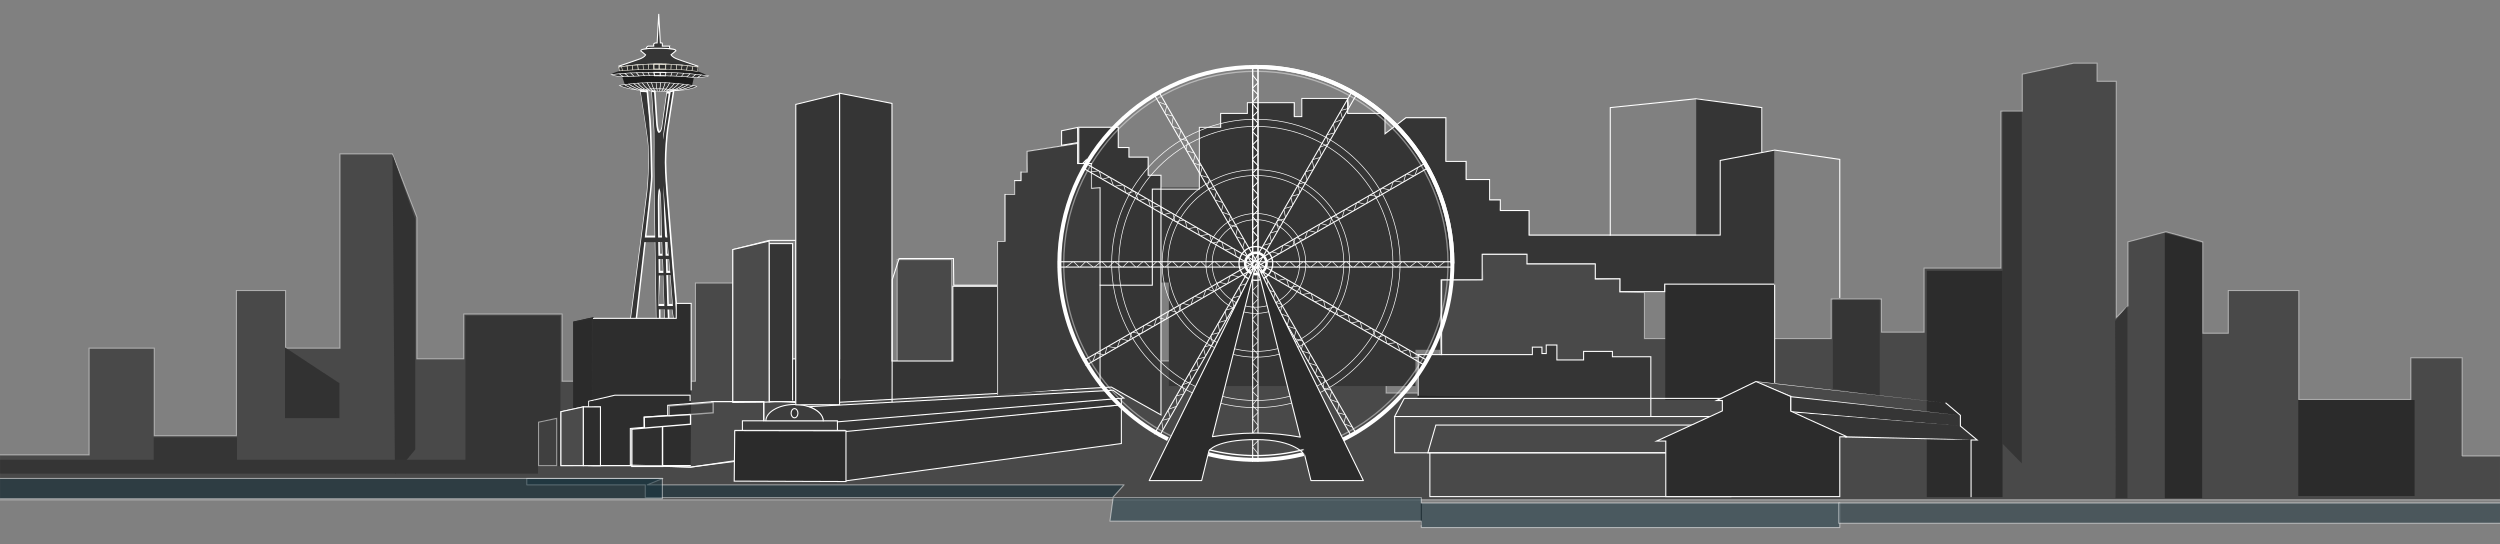<svg width="2342" height="510" viewBox="0 0 2342 510" fill="none" xmlns="http://www.w3.org/2000/svg"><rect x="0" y="0" width="2342" height="510" fill="#808080" stroke="none"/><g clip-path="url(#a)"><mask id="c" maskUnits="userSpaceOnUse" x="0" y="0" width="2342" height="511"><path d="M2342 .1H0v510h2342V.1z" fill="url(#b)"/></mask><g mask="url(#c)"><path d="M1328 372.7v-40h107v-7h9v6h4v-8.1l10 .5v13.6h25v-8h27v5h36v38h-218z" fill="#353535"/><path opacity=".5" d="M2306.5 427.2v-92h-48v39h-105v-102h-66v40h-24v-85.6l-34.4-9.5-35.6 9.5v60l-11 10.9V76.2h-18v-17h-22l-48 10.3v34.7h-20v147h-72v60h-40v-31h-47v37h-175v-43.1l-23-.5.5-12.5-23.5.5v-14.4h-64v-9h-42l.5 23.7-38.5.4-2 105.9h-50v-103h-107v73h-125v20.4l-175 11.3V243.2h-51v102h-142v-80h-47v92h-125v-63h-92v42h-44V203.5l-22.9-59.3h-49.1v182h-51v-54h-46v136h-77v-82h-61v100h-85v42h2345v-41h-37z" fill="#121212" stroke="#F6F6F6" stroke-miterlimit="10"/><path d="M2028 218.1v248.6h35V227.6l-35-9.5z" fill="#2B2B2B"/><path d="M1894 104.7v329.4l-18-18.4v-311h18zM525 295.7h-89v141h89v-141z" fill="#353535"/><path d="M1560 266.1v108.6h50l33.5-17.1 19.5 2-1-92.6-102-.9z" fill="#2C2C2C"/><path d="M796 447.1v-40l249-25.2v30.2l-249 35z" fill="#353535"/><path d="M1876 253.7h-71v212h71v-212z" fill="#2C2C2C"/><path d="M1761 371.3l-44-7.1v-83.5h44v90.6zM1981.7 466.7c.8-1-.3-165.9-.3-165.9l11.6-14.2v180.1h-11.3z" fill="#353535"/><path d="M2262 374.7h-109v90h109v-90z" fill="#2B2B2B"/><path d="M222 409.7h-78v27h78v-27z" fill="#353535"/><path d="M367.7 145l2.3 299.1 19-23V205.3L367.7 145zM318 391.7h-51v-66.2l51 33.5v32.7z" fill="#323232"/><path d="M1095 327.1v-62.4h-15l.5-89h42.5v-57h20v-13h25v-10h44v13h7v-17h43v14h36v19.1l19.1-14.1h37.4l-.5 40h19v17h23v20h9.5l-.5 9h27v41h-43v24h-40v66h-23v34h-231v-34.6z" fill="#353535"/><path d="M720.5 324.7v-96.5h22v147-39h44l-.2-248.9 49.3 9.6v241.3h57v-70h131v-91h-6v-27.5l-7 7.2v-37.7h37v19h10v9h18v17h12v224.5l-46.5-26.1-282.7 15.8s-24.7-3.2-37.7-1.8l-.2-51.9z" fill="#353535" stroke="#fff" stroke-miterlimit="10"/><path d="M1430 220.7h181v-70.6l51-9.8v126.4h-103v7h-41v-13h-24v-14h-64v-26z" fill="#353535"/><path d="M1589 92.1v132.6h73v-83.6l-11 1.4v-41.4l-62-9z" fill="#353535"/><path d="M627 43.2h-6.5v-1.8c0-.9-.4-1.2-.4-1.2h-1.5L617.1 13l-1.5 27.2h-1.5s-1.7.3-1.7 1.2v1.8h-5.3s-1.7.9-1.7 2.1v1.9s11-.6 22 0v-1.9c0-1.2-.4-2.1-.4-2.1z" fill="#353535" stroke="#fff" stroke-miterlimit="10"/><path d="M618.5 59.7c20.1 0 35.5 2.9 35.5 2.9s-16.8-5.5-20.3-7c-4.6-1.9-5.6-4.3-5.6-4.3l4.6-3.9c-.9-1.7-15.1-1.7-15.1-1.7h-1.5s-14.2 0-15.1 1.7l4.6 3.8s-.8 2.4-5.6 4.3c-3.6 1.4-20.3 7-20.3 7s15.3-2.8 35.3-2.8h3.5z" fill="#F4F0E2"/><path d="M653.9 62.8c-.2 0-15.6-3.1-35.4-3.1H615c-19.8 0-35.2 3.1-35.4 3.1l-.2-.8c.2-.1 16.8-5.5 20.3-6.9 3.6-1.4 4.8-3 5.2-3.7l-4.6-3.8.2-.2c.8-1.6 8.7-1.7 15.2-1.7h2c6.5 0 14.4.2 15.2 1.7l.2.3-4.6 3.7c.4.7 1.8 2.3 5.2 3.7 3.5 1.4 20.1 6.8 20.3 6.8l-.1.9z" fill="#353535"/><path d="M617.8 45.7c2 0 14 .2 14.8 1.7l-4.6 3.8s1 2.4 5.6 4.3c3.6 1.5 20.3 7 20.3 7s-15.3-2.8-35.4-2.8H615c-20.1 0-35.5 2.9-35.5 2.9s16.7-5.6 20.3-7c4.8-1.9 5.6-4.3 5.6-4.3l-4.6-3.9c.8-1.6 12.8-1.7 14.8-1.7h2.2zm0-1h-2c-14.5 0-15.4 1.7-15.7 2.3l-.4.8.6.5 3.9 3.2c-.5.7-1.8 2-4.7 3.1-3.5 1.4-20.1 6.9-20.3 7l.5 1.9c.2 0 15.5-2.8 35.3-2.8h3.5c19.7 0 35.1 2.8 35.3 2.8l.5-1.9c-.2-.1-16.8-5.5-20.3-7-2.7-1.1-4.1-2.4-4.7-3.2l3.9-3.2.6-.5-.4-.8c-.2-.5-1-2.2-15.6-2.2z" fill="#fff"/><path d="M572 69.7c11.8-1.4 25.7-2.2 40.7-2.2 19.1 0 36.7 1.3 50.2 3.5 0 0-2.9-1.5-4-2.1-1.1-.6-5.1-2-5.1-2l.7-4c-10.8-1.8-23.5-2.9-37-2.9-13.7 0-26.5 1.1-37.3 2.9l.6 3.5c-.1.1-5.7 1.5-8.8 3.3z" fill="#1F1F1F"/><path d="M648.3 80.326c-18.6-2-19.5-3.2-31.8-3.2-12.7-.1-13.3 1.1-31.2 2l-2.3-7c4.6-.3 18.9-1.3 33.5-1.1 13.3.1 26.8 1.1 33.5 1.6l-1.7 7.7z" fill="#1C1C1C"/><path d="M636.4 84.9c-5.6-.9-12.6-1.5-20.3-1.5-6 0-11.7.3-16.6.9" stroke="#313131" stroke-width=".5" stroke-miterlimit="10"/><path d="M597.4 60.9l.5 4.4c1.6-.1 3.2-.1 4.9-.2l-.3-4.5-5.1.3zM607.5 60.3l.2 4.6c1.6 0 3.2-.1 4.9-.1l-.1-4.6c-1.6.1-3.3.1-5 .1z" fill="#2C2C2C" stroke="#F4F0E2" stroke-width=".5" stroke-miterlimit="10"/><path d="M602.4 60.6l.3 4.5c1.6-.1 3.2-.1 4.9-.2l-.2-4.6c-1.6.1-3.3.2-5 .3zM587.3 61.9l.7 3.9c1.5-.1 3.1-.2 4.9-.3l-.6-4.2c-1.6.2-3.3.4-5 .6z" fill="#2C2C2C" stroke="#F4F0E2" stroke-width=".5" stroke-miterlimit="10"/><path d="M592.3 61.3l.6 4.2c1.5-.1 3.2-.2 4.9-.2l-.5-4.4c-1.6.1-3.3.3-5 .4zM579.7 62.9l.6 3.5s1-.1 2.8-.2l-.8-3.6c-.9.1-1.8.2-2.6.3zM582.3 62.5l.8 3.6c1.3-.1 2.9-.2 4.9-.4l-.7-3.9c-1.7.3-3.3.5-5 .7z" fill="#2C2C2C" stroke="#F4F0E2" stroke-width=".5" stroke-miterlimit="10"/><path d="M612.5 60.2l.1 4.6h4.9v-4.6h-5zM617.5 60.2v4.6h6.2l.1-4.5c-2 0-4.3-.1-6.3-.1z" fill="#2C2C2C" stroke="#F4F0E2" stroke-miterlimit="10"/><path d="M654 62.9s-1.8-.3-5.1-.7l-.7 4c1.7.2 3.5.4 5.1.7l.7-4zM638.9 61.1l-.5 4.2c1.6.1 3.3.2 4.9.4l.6-4.1c-1.5-.2-3.2-.3-5-.5z" fill="#2C2C2C" stroke="#F4F0E2" stroke-width=".5" stroke-miterlimit="10"/><path d="M643.9 61.6l-.6 4.1c1.6.1 3.3.3 4.9.5l.7-4c-1.4-.2-3.1-.4-5-.6zM633.8 60.8l-.3 4.3c1.6.1 3.3.2 4.9.3l.5-4.2c-1.6-.2-3.3-.3-5.1-.4zM623.8 60.3l-.1 4.5c1.6 0 3.3.1 4.9.1l.2-4.4c-1.6-.1-3.3-.1-5-.2z" fill="#2C2C2C" stroke="#F4F0E2" stroke-width=".5" stroke-miterlimit="10"/><path d="M628.8 60.5l-.2 4.4c1.6 0 3.3.1 4.9.2l.3-4.3c-1.6-.1-3.2-.2-5-.3z" fill="#2C2C2C" stroke="#F4F0E2" stroke-width=".5" stroke-miterlimit="10"/><path d="M612.5 83.3c-1-2-1.8-4.7-2.1-6-1.4 0-2.8.1-4.2.1.6 1.3 1.9 4 3.6 5.9.9.1 1.8 0 2.7 0z" fill="#353535" stroke="#fff" stroke-width=".5" stroke-miterlimit="10"/><path d="M606.9 83.5c.9-.1 1.9-.1 2.9-.1-1.6-1.9-3-4.6-3.6-5.9-1.6.1-3.1.1-4.6.2.5.8 2.6 3.8 5.3 5.8zM615.4 83.3c-.3-2-.6-4.7-.7-5.9h-4.3c.3 1.2 1.1 4 2.1 6 1-.1 1.9-.1 2.9-.1zM604.3 83.7c-3.3-1.9-5.9-4.7-6.9-5.8-1.3.1-2.7.2-3.9.3 1.4 1.3 4.6 3.9 8.5 5.7.8-.1 1.5-.1 2.3-.2z" fill="#353535" stroke="#fff" stroke-width=".5" stroke-miterlimit="10"/><path d="M602 83.9c-3.9-1.7-7.1-4.4-8.5-5.7-1.6.1-3.1.3-4.6.5 1.5 1 5.6 3.8 10.8 5.4.7 0 1.5-.1 2.3-.2zM604.3 83.7c.8-.1 1.7-.1 2.5-.2-2.7-2.1-4.8-5.1-5.3-5.9-1.4.1-2.8.2-4.1.3 1 1.1 3.7 3.9 6.9 5.8zM615.6 83.3h2.6c.3-2 .6-4.7.7-5.9h-4.3c.1 1.2.4 3.9.7 5.9h.3zM633.4 84.4c5.2-1.5 9.5-4 11.2-5l-4.2-.6c-1.3 1.1-4.8 3.7-9 5.3.7.1 1.4.2 2 .3z" fill="#353535" stroke="#fff" stroke-width=".5" stroke-miterlimit="10"/><path d="M628.9 83.9c.8.1 1.7.2 2.5.3 4.2-1.7 7.6-4.3 9-5.3-1.5-.2-3-.3-4.6-.5-1.3 1.2-3.8 3.8-6.9 5.5zM621.1 83.4c1-1.9 1.8-4.6 2.1-5.9-1.4-.1-2.8-.1-4.2-.1-.1 1.2-.4 3.9-.7 5.9.9 0 1.8 0 2.8.1zM635.2 84.7c7.5-1.5 13.6-4.1 14.4-4.5-1.6-.3-3.3-.6-5-.8-1.7 1-6 3.5-11.2 5l1.8.3zM580.2 80s3.9 2.7 16.8 4.3c-5.6-1.6-10.1-4-12-5-1.6.1-3.2.4-4.8.7z" fill="#353535" stroke="#fff" stroke-width=".5" stroke-miterlimit="10"/><path d="M598.6 84.3c.3 0 .7-.1 1-.1-5.1-1.7-9.3-4.4-10.8-5.4-1.3.1-2.5.3-3.8.5 1.8 1 6.3 3.5 12 5 1.3.2 2.7.3 4.2.4-.6-.2-1.1-.3-1.6-.5-.3 0-.7.1-1 .1zM623.8 83.5c1.6-1.9 2.9-4.4 3.6-5.8-1.4-.1-2.8-.1-4.2-.2-.4 1.3-1.2 4-2.1 5.9.9 0 1.8.1 2.7.1zM626.5 83.7c.8.1 1.6.1 2.4.2 3.1-1.7 5.6-4.2 6.8-5.6-1.3-.1-2.6-.2-4-.3-.7 1.1-2.7 3.8-5.2 5.7z" fill="#353535" stroke="#fff" stroke-width=".5" stroke-miterlimit="10"/><path d="M626.5 83.7c2.5-1.9 4.5-4.6 5.3-5.7-1.5-.1-2.9-.2-4.5-.3-.6 1.4-2 4-3.6 5.8 1 .1 1.9.1 2.8.2zM604.3 83.7c1 .6 2 1.1 3.1 1.4.8 0 1.6.1 2.4.1-1-.4-2-1-2.9-1.7-.9.1-1.7.1-2.6.2zM631.4 84.2c-1.1.4-2.3.8-3.6 1.1.9 0 1.8-.1 2.6-.1 1-.2 2-.4 2.9-.7-.5-.2-1.2-.3-1.9-.3z" fill="#353535" stroke="#fff" stroke-width=".5" stroke-miterlimit="10"/><path d="M628.9 83.9c-1.1.6-2.3 1.1-3.4 1.4.8 0 1.6 0 2.3-.1 1.2-.3 2.4-.6 3.6-1.1-.8 0-1.6-.1-2.5-.2z" fill="#353535" stroke="#fff" stroke-width=".5" stroke-miterlimit="10"/><path d="M626.5 83.7c-1 .7-2 1.3-3.1 1.7h2.1c1.2-.3 2.4-.8 3.4-1.4-.7-.2-1.5-.3-2.4-.3z" fill="#353535" stroke="#fff" stroke-width=".5" stroke-miterlimit="10"/><path d="M623.8 83.5c-.7.8-1.5 1.5-2.3 1.9h2c1.1-.3 2.1-.9 3.1-1.7-1-.1-1.9-.1-2.8-.2zM652.8 80.8c-1-.2-2.1-.4-3.2-.6-.9.4-6.9 3-14.4 4.5.2 0 .4.1.6.1 14.7-1.3 17-4 17-4z" fill="#353535" stroke="#fff" stroke-width=".5" stroke-miterlimit="10"/><path d="M633.9 84.9c.6 0 1.3-.1 1.9-.1-.2 0-.4-.1-.6-.1-.4.1-.9.1-1.3.2zM599.6 84.2c.5.2 1.1.3 1.6.5 1.1.1 2.3.2 3.5.3-.9-.3-1.9-.6-2.7-1-.8 0-1.6.1-2.4.2z" fill="#353535" stroke="#fff" stroke-width=".5" stroke-miterlimit="10"/><path d="M633.4 84.4c-.9.3-1.9.5-2.9.7 1.2-.1 2.3-.1 3.4-.2.4-.1.9-.2 1.3-.2l-1.8-.3zM623.8 83.5c-.9 0-1.8-.1-2.7-.1-.5.9-.9 1.6-1.5 2h1.9c.8-.4 1.6-1.1 2.3-1.9zM609.7 83.4c-1 0-1.9.1-2.9.1.9.7 1.9 1.3 2.9 1.7.7 0 1.4.1 2.2.1-.7-.4-1.5-1.1-2.2-1.9zM602 83.9c.9.4 1.8.8 2.7 1 .9.1 1.7.1 2.7.2-1.1-.3-2.1-.8-3.1-1.4-.8.1-1.5.1-2.3.2z" fill="#353535" stroke="#fff" stroke-width=".5" stroke-miterlimit="10"/><path d="M612.5 83.3c-.9 0-1.9 0-2.8.1.7.8 1.4 1.5 2.2 1.9h2c-.4-.4-.9-1.1-1.4-2zM621.1 83.4c-.9 0-1.9-.1-2.8-.1-.2.9-.3 1.7-.5 2.1h1.9c.4-.4.9-1.1 1.4-2z" fill="#353535" stroke="#fff" stroke-width=".5" stroke-miterlimit="10"/><path d="M612.5 83.3c.4.9.9 1.6 1.4 2h1.9c-.2-.4-.3-1.2-.5-2.1-.9.1-1.8.1-2.8.1zM615.6 83.3h-.2c.2.9.3 1.7.5 2.1h1.9c.2-.4.3-1.2.5-2.1h-2.7zM601.7 67.9l1.9 3.1c1.6 0 3.2-.1 4.9-.1l-1.2-3.1c-2 0-3.8 0-5.6.1z" fill="#353535" stroke="#fff" stroke-width=".5" stroke-miterlimit="10"/><path d="M607.2 67.8l1.2 3.1h4.8l-.6-3.1c-1.8-.1-3.7-.1-5.4 0zM596.2 68.1l2.5 3c1.6-.1 3.2-.1 4.9-.2l-1.9-3.1c-1.9.1-3.7.2-5.5.3zM580 69.2l3.9 2.7c1.3-.1 2.9-.2 4.9-.3l-3.5-2.9c-1.8.2-3.5.3-5.3.5z" fill="#353535" stroke="#fff" stroke-width=".5" stroke-miterlimit="10"/><path d="M572.4 69.9s6.4 2.2 10.3 2c.4 0 .8 0 1.2-.1l-3.9-2.7c-2.5.3-5.1.6-7.6.8zM590.7 68.4l3 3c1.5-.1 3.2-.1 4.9-.2l-2.5-3c-1.8 0-3.6.1-5.4.2z" fill="#353535" stroke="#fff" stroke-width=".5" stroke-miterlimit="10"/><path d="M618.5 67.8v3-3H612.6l.6 3.1h3.1c2.4 0 4.8.1 7.1.1l.6-3.1c-1.8-.1-3.5-.1-5.5-.1z" fill="#353535"/><path d="M618.5 67.8v3-3zm0 0H612.6l.6 3.1h3.1c2.4 0 4.8.1 7.1.1l.6-3.1c-1.8-.1-3.5-.1-5.5-.1z" stroke="#fff" stroke-miterlimit="10"/><path d="M585.3 68.7l3.5 2.9c1.5-.1 3.1-.2 4.9-.3l-3-3c-1.8.2-3.6.3-5.4.4zM651.7 69.6l-3.3 2.7c1.4.1 2.6.2 3.5.3h1.7l3.4-2.4c-1.7-.2-3.5-.4-5.3-.6z" fill="#353535" stroke="#fff" stroke-width=".5" stroke-miterlimit="10"/><path d="M646.2 69.1l-2.9 2.9c1.9.1 3.6.3 5.1.4l3.3-2.7c-1.8-.3-3.6-.5-5.5-.6zM663.7 71.1c-2.2-.3-4.4-.6-6.7-.9l-3.4 2.4c1.9 0 5.3-.2 8.9-.9l1.2-.6z" fill="#353535" stroke="#fff" stroke-width=".5" stroke-miterlimit="10"/><path d="M640.7 68.6l-2.3 3c1.8.1 3.5.2 5.1.3l2.9-2.9c-2-.1-3.9-.2-5.7-.4zM629.5 68l-1.2 3.1c1.7.1 3.4.1 5 .2l1.8-3c-1.9-.1-3.7-.2-5.6-.3zM635.1 68.3l-1.8 3c1.7.1 3.4.2 5 .3l2.3-3c-1.8-.1-3.6-.2-5.5-.3z" fill="#353535" stroke="#fff" stroke-width=".5" stroke-miterlimit="10"/><path d="M624 67.9l-.6 3.1c1.7 0 3.3.1 4.9.2l1.2-3.1c-1.8-.1-3.7-.2-5.5-.2z" fill="#353535" stroke="#fff" stroke-width=".5" stroke-miterlimit="10"/><path d="M630.3 248.8l-5.4-66.6s-1.7-20.3-1.7-30.5 1.2-25.2 2-31c.8-5.8 5.5-35.2 5.5-35.2l-1.9.3-7.2 44.7c0-2.6.1-4.1.2-5.1.6-4.8 5.1-38.8 5.1-38.8h-1.6l-4.6 32.5s-.9 4.7-3 4.7-2.6-9.2-2.6-9.2l-1.9-28.8-2-.1 2.3 36.3s.2 22.8 0 31.4c-.1 3.9.3 35.3.8 68.3h-9.8c1.4-12 5.8-50.5 5.8-56.7 0-7.4-.8-43.7-1.6-51.9-.8-8.2-2.5-27.2-2.5-27.2l-5.5-.4s7.3 45.5 7.3 50.7c0 5.2 1.1 19.4-1.1 42.3-.7 7.7-16.2 125.1-16.2 125.1h4.5l8.9-78h10.3c.5 39 1.2 79 1.2 79h2.2l-.1-16h5.4l.6 16h2.6l-.5-16h4.3v-1.1l2 13.1h2.5l-4.3-51.8zm-13.6-57.7c0-3.8 0-13 1.4-15.4 0 0 1.5 3.5 1.6 9 .1 5.4 1 36.1 1 36.1v.9H617c-.1-13-.3-28.5-.3-30.6zm.4 34.6h3.7l.5 13h-4c0-2-.1-7-.2-13zm.3 16h4.1l.5 13h-4.5l-.1-13zm-1.4 44v-.7l1.5-28.3h4.5l1 29h-7zm7.5-64c-.4-10-1.5-38.9-1.7-48.6l2.9 36.1 1 12.5h-2.2zm.1 4h2.3l1.1 13h-3l-.4-13zm2 60l-.9-29h2.3v-2h-2.4l-.4-13h3.1l1.1 13 2.5 31h-5.3z" fill="#353535" stroke="#fff" stroke-width="2" stroke-miterlimit="10"/><path d="M629.8 249.6l-5.4-66.8s-1.7-20.4-1.7-30.5c0-10.1 1.2-25.2 2-31 .8-5.8 5.5-35.3 5.5-35.3l-1.9.3-7.2 44.7c0-2.6.1-3.9.2-4.8.6-4.8 5.1-38.5 5.1-38.5h-1.6l-4.6 32.3s-.9 4.5-3 4.5-2.6-9.3-2.6-9.3l-1.9-28.8-2-.2 2.3 36.3s.2 23 0 31.7c-.1 3.9.3 35.5.8 68.5H604c1.4-12 5.8-50.8 5.8-57 0-7.4-.8-43.8-1.6-52-.8-8.2-2.5-27.2-2.5-27.2l-5.5-.4s7.3 45.5 7.3 50.7c0 5.2 1.1 19.6-1.1 42.6-.7 7.7-16.2 125.4-16.2 125.4h4.5l8.9-78h10.3c.5 39 1.2 79 1.2 79h2.2l-.1-16h5.4l.6 16h2.6l-.5-15.8 4.6-.1 1.8 11.9h2.5l-4.4-52.2zm-13.6-57.8c0-3.8 0-13.1 1.4-15.5 0 0 1.5 3.5 1.6 8.9.1 5.4 1 36.3 1 36.3v1.2h-3.7c-.1-13-.3-28.8-.3-30.9zm.4 34.9h3.7l.5 13h-4c0-2-.1-7-.2-13zm.3 16h4.1l.5 13H617l-.1-13zm.3 15.4l4.2-.1 1 29-5.6-.3.4-28.6zm5.8-35.4c-.4-10-1.5-39.1-1.7-48.8l2.9 36.2 1 12.6H623zm.1 4h2.3l1.1 13h-3l-.4-13zm2 60l-.9-29h4.8v-2h-4.9l-.4-13h3.1l1.1 13 2.5 31h-5.3z" fill="#353535"/><path d="M647 436.2h-92.5v-138h79v-14h14v81.5" fill="#2D2D2D"/><path d="M647 436.2h-92.5v-138h79v-14h14v81.5M1650.5 142.7v-41.9l-61.6-8.3-80.4 8.3v119.9" stroke="#fff" stroke-miterlimit="10"/><path d="M835.7 376.3l.2-114.4 6.4-19.7h50.9l.3 25h186v-90h44v-58h20v-13h25v-10h44v13h7v-17h43v14h35v19.1l19.6-15.1h37.4v41h19v17h22v19h10v10h27v23h179v-69.9l51-9.7 61 8.7v129.4" stroke="#fff" stroke-miterlimit="10" stroke-linecap="round"/><path d="M745.5 376.2h-59V233.8l34.1-8.6h24.9v151z" stroke="#fff" stroke-miterlimit="10"/><path d="M720.5 225.8l-34 8V377l34-.4V225.8z" fill="#4B4B4B" stroke="#fff" stroke-miterlimit="10"/><path d="M786.5 88.7v266" stroke="#fff" stroke-miterlimit="10"/><path d="M554.8 297.9l-17.3 3.8v134.5H555c0-1-.2-138.3-.2-138.3z" fill="#2C2C2C" stroke="#2D2D2D" stroke-miterlimit="10"/><path d="M554.8 297.9l-17.3 3.8v134.5H555c0-1-.2-138.3-.2-138.3z" fill="#2B2B2B" stroke="#2D2D2D" stroke-miterlimit="10"/><path d="M562.5 436.2h-37v-50.5l21.2-4.5h15.8v55z" stroke="#fff" stroke-miterlimit="10"/><path d="M546.5 381.1l-21 4.6v50.5h21v-55.1z" fill="#4B4B4B" stroke="#fff" stroke-miterlimit="10"/><path opacity=".51" d="M521.5 391.9l-17 3.6v40.7h17v-44.3z" fill="#4B4B4B" stroke="#fff" stroke-miterlimit="10"/><path d="M647 436.2h-95.5v-60.3l24.6-5.7h70.4v5.5" stroke="#fff" stroke-miterlimit="10"/><path d="M667.5 376.2v.1l.6-.1h-1.6v.2l-41 3.3v9.5l-22 1.6v9.5l-13 1.1v34.2l56.5 2 68.3-8.9.2-.6v-51.9h-48z" stroke="#fff" stroke-miterlimit="10"/><path d="M667 376.2h48.5v51.4l-68.4 10-26.6-.8v-36.1" stroke="#fff" stroke-miterlimit="10"/><path opacity=".51" d="M647.5 378.7l20.6-1.7v9.7l-41.2 3v-9.4l20.6-1.6z" fill="#343434" fill-opacity=".33" stroke="#fff" stroke-width="1.249" stroke-miterlimit="10"/><path d="M646.9 388.3v9.1l-43.2 3.6-.2-10.2 43.4-2.5zM620.7 399.6v37.3h-28.8V402l28.8-2.4z" fill="#343434" fill-opacity=".33" stroke="#fff" stroke-width="1.249" stroke-miterlimit="10"/><path d="M1050.5 379.2v36.3l-260 35.2v-47.5l260-24z" fill="#353535" stroke="#fff" stroke-miterlimit="10"/><path d="M1050.5 372.5v6.7l-257.9 25h-10.1v-9.7l268-22z" fill="#353535" stroke="#fff" stroke-miterlimit="10"/><path d="M1042.8 365.6l10 7.3-268.5 22.3h-13.1c0-7-8.8-14.1-15.6-14.1l287.2-15.5z" fill="#353535" stroke="#fff" stroke-miterlimit="10"/><path d="M792 403.7H688v47h104v-47z" fill="#353535"/><path opacity=".33" d="M792 403.7H688v47h104v-47z" fill="#4B4B4B"/><path d="M791.5 403.2h-103v47h103v-47z" stroke="#fff" stroke-miterlimit="10"/><path d="M784 394.7h-88v9h88v-9z" fill="#353535"/><path opacity=".33" d="M784 394.7h-88v9h88v-9z" fill="#4B4B4B"/><path d="M784.5 394.2h-89v9h89v-9z" stroke="#fff" stroke-miterlimit="10"/><path d="M771.2 394.7h-53.7c0-9 12-15.3 26.9-15.3 14.9 0 26.8 6.3 26.8 15.3z" fill="#353535"/><path opacity=".33" d="M771.2 394.7h-53.7c0-9 12-15.3 26.9-15.3 14.9 0 26.8 6.3 26.8 15.3z" fill="#4B4B4B"/><path d="M771.2 394.2h-53.7c0-8 12-15.3 26.9-15.3 14.9 0 26.8 7.3 26.8 15.3z" stroke="#fff" stroke-miterlimit="10"/><path d="M744.3 391.4c1.767 0 3.2-1.925 3.2-4.3s-1.433-4.3-3.2-4.3c-1.767 0-3.2 1.925-3.2 4.3s1.433 4.3 3.2 4.3z" fill="#353535" stroke="#fff" stroke-miterlimit="10"/><path d="M934 369.7v-144h8v-44h8v-12h7v-9h5.3l-.4-19.2 47.1-7.1v19.3h14v22.8l7-.6v185.8" fill="#2B2B2B"/><path opacity=".33" d="M934 369.7v-144h8v-44h8v-12h7v-9h5.3l-.4-19.2 47.1-7.1v19.3h14v22.8l7-.6v185.8" fill="#4B4B4B"/><path d="M934.5 369.7V226.2h7v-44h9v-13h6v-8h5.8l-.1-19.4 47.3-7.4v18.8h13v23.3l8-.6v185.8" stroke="#fff" stroke-miterlimit="10"/><path opacity=".33" d="M934 369.7v-144h8v-44h8v-12h7v-9h5.3l-.4-19.2 47.1-7.1v19.3h14v22.8l7-.6v185.8" fill="#4B4B4B"/><path d="M1546 373.7v-39h-36v-5h-27v8h-25v-14h-10v8h-4v-6h-9v7h-107v38" fill="#353535"/><path d="M1546.5 389.7v-55.5h-36v-5h-27v8h-25v-14h-10v8h-4v-6h-9v7h-107v38.5" stroke="#fff" stroke-miterlimit="10"/><path d="M1652.5 373.2h-337l-9 17h346v-17zM1652.5 390.2h-346v34h346v-34zM1621.5 424.2h-282v41h282v-41z" stroke="#fff" stroke-miterlimit="10"/><path d="M1677.7 371.1l158.7 18v10l-158.3-12.7v-12.6" fill="#353535"/><path d="M1836.4 389.1l-159-17-32.6-15 178.7 20.5-177.2-19.8 31.4 13.3 158.7 18zM1836.5 399.1L1677 386.3v-15.6h1v14.5l158.5 13.9z" fill="#fff"/><path d="M1678.5 386.4l158.9 12.7 14 12.6-122.4-1.6-50.5-23.7z" fill="#353535"/><path d="M1826.5 411.9l-98.5-2 1.3-1.2 117.7 3-20.5.2z" fill="#fff"/><path d="M1619.5 398.2h-274.4l-7.5 26h281.9v-26zM1662 266.2h-102.5v7h-42v-12h-23v-14h-64v-9h-42v24h-38v70.5M1662.5 358.7v-92" stroke="#fff" stroke-miterlimit="10"/><path d="M1176.5 287.8c22.64 0 41-18.356 41-41s-18.36-41-41-41-41 18.356-41 41 18.36 41 41 41z" stroke="#fff" stroke-width=".625" stroke-miterlimit="10"/><path d="M1176.5 329.2c45.51 0 82.4-36.892 82.4-82.4s-36.89-82.4-82.4-82.4c-45.51 0-82.4 36.892-82.4 82.4s36.89 82.4 82.4 82.4z" stroke="#fff" stroke-width=".625" stroke-miterlimit="10"/><path d="M1176.5 334.6c48.49 0 87.8-39.309 87.8-87.8s-39.31-87.8-87.8-87.8c-48.49 0-87.8 39.309-87.8 87.8s39.31 87.8 87.8 87.8z" stroke="#fff" stroke-width=".625" stroke-miterlimit="10"/><path d="M1176.5 293.6c25.85 0 46.8-20.953 46.8-46.8 0-25.847-20.95-46.8-46.8-46.8-25.85 0-46.8 20.953-46.8 46.8 0 25.847 20.95 46.8 46.8 46.8z" stroke="#fff" stroke-width=".625" stroke-miterlimit="10"/><path d="M1176.5 375.2c70.91 0 128.4-57.487 128.4-128.4 0-70.913-57.49-128.4-128.4-128.4s-128.4 57.487-128.4 128.4c0 70.913 57.49 128.4 128.4 128.4z" stroke="#fff" stroke-width=".625" stroke-miterlimit="10"/><path d="M1176.5 381.9c74.61 0 135.1-60.486 135.1-135.1s-60.49-135.1-135.1-135.1c-74.61 0-135.1 60.486-135.1 135.1s60.49 135.1 135.1 135.1z" stroke="#fff" stroke-width=".625" stroke-miterlimit="10"/><path d="M1257.3 412.2c61.2-29.9 103.3-92.8 103.3-165.4 0-101.7-82.4-184.1-184.1-184.1-101.7 0-184.1 82.4-184.1 184.1 0 72 41.4 134.4 101.7 164.6M1131.9 425.4c14.3 3.6 29.2 5.4 44.6 5.4 16.7 0 32.9-2.2 48.3-6.4" stroke="#fff" stroke-width="3.747" stroke-miterlimit="10"/><path d="M1173.5 247.7v-185M1178.5 247.7v-185" stroke="#fff" stroke-miterlimit="10"/><path d="M1173.5 216.4l5.1 5.6M1178.6 223.3l-5.1 5.2M1173.5 203.1l5.2 5.9M1178.5 210l-5 5.2M1173.5 189.8l5.1 5.9M1178.7 196.7l-5.2 5.2M1173.5 176.6l5.1 5.7M1178.5 183.4l-5 5.2M1173.5 163.3l5 5.5M1178.6 170.3l-5.1 5.1M1173.5 150l5.2 5.4M1178.7 157l-5.2 5.1M1173.5 136.8l5.1 5.6M1178.6 143.8l-5.1 5M1173.5 123.5l5.1 5.1M1178.6 130.5l-5.1 5.1M1173.5 110.2l5.1 5.2M1178.6 116.1l-5.1 6.2M1173.5 96.9l5 6.2M1178.5 104l-5 5M1173.5 83.7l5 4.9M1178.5 89.6l-5 6.1M1173.5 70.4l5 6.2M1178.5 77.5l-5 5" stroke="#fff" stroke-width=".625" stroke-miterlimit="10"/><path d="M1173.8 246.5l92.5-160.3M1178.2 248.9l92.5-160.2" stroke="#fff" stroke-miterlimit="10"/><path d="M1189.5 219.3l1.6 7.4M1190.5 227.9l-7.1 1.9M1196.1 207.8l1.6 7.7M1197 216.3l-6.9 2M1202.8 196.3l1.5 7.7M1203.8 204.9l-7.1 1.9M1209.4 184.9l1.6 7.5M1210.3 193.3l-6.9 2M1216 173.4l1.6 7.2M1217 182l-7 1.8M1222.7 161.8l1.8 7.3M1223.7 170.5l-7.1 1.8M1229.3 150.4l1.6 7.4M1230.2 159l-6.9 1.8M1235.9 138.9l1.9 7M1236.9 147.5l-7 1.9M1242.6 127.4l1.8 7M1244.1 135l-7.6 2.9M1249.2 115.9l1.3 7.8M1250 124.5l-6.8 1.8M1255.8 104.4l1.9 6.8M1257.2 112l-7.4 2.8M1262.5 92.9l1.2 7.9M1263.3 101.6l-6.9 1.8" stroke="#fff" stroke-width=".625" stroke-miterlimit="10"/><path d="M1174.8 245.5L1335 153M1177.2 249.9l160.3-92.5" stroke="#fff" stroke-miterlimit="10"/><path d="M1201.9 229.9l-2.3 7.2M1198.4 237.8l-7-1.9M1213.4 223.2l-2.5 7.5M1209.9 231l-7-1.7M1224.9 216.6l-2.6 7.4M1221.5 224.5l-7.1-1.9M1236.3 210l-2.4 7.3M1232.9 217.7l-7-1.7M1247.8 203.3l-2.2 7.1M1244.3 211.3l-6.9-1.9M1259.4 196.7l-2.1 7.2M1255.9 204.7l-7-2M1270.8 190.1l-2.3 7.2M1267.3 198l-6.9-1.9M1282.3 183.4l-1.9 7M1278.8 191.4l-7-1.9M1293.8 176.8l-1.9 7M1291.3 184.2l-8-1.4M1305.3 170.1l-2.8 7.5M1301.7 178l-6.8-1.8M1316.8 163.5l-1.8 6.8M1314.2 170.8l-7.8-1.3M1328.3 156.9l-2.9 7.4M1324.6 164.8l-6.8-1.9" stroke="#fff" stroke-width=".625" stroke-miterlimit="10"/><path d="M1176 245.2h185M1176 250.2h185" stroke="#fff" stroke-miterlimit="10"/><path d="M1207.3 245.2l-5.6 5.1M1200.4 250.3l-5.2-5.1M1220.6 245.2l-5.9 5.2M1213.7 250.2l-5.2-5M1233.9 245.2l-5.9 5.1M1227 250.4l-5.2-5.2M1247.1 245.2l-5.7 5.1M1240.3 250.2l-5.2-5M1260.4 245.2l-5.5 5M1253.4 250.3l-5.1-5.1M1273.7 245.2l-5.4 5.2M1266.7 250.4l-5.1-5.2M1286.9 245.2l-5.6 5.1M1279.9 250.3l-5-5.1M1300.2 245.2l-5.1 5.1M1293.2 250.3l-5.1-5.1M1313.5 245.2l-5.2 5.1M1307.6 250.3l-6.2-5.1M1326.8 245.2l-6.2 5M1319.7 250.2l-5-5M1340 245.2l-4.9 5M1334.1 250.2l-6.1-5M1353.3 245.2l-6.2 5M1346.2 250.2l-5-5" stroke="#fff" stroke-width=".625" stroke-miterlimit="10"/><path d="M1177.2 245.5l160.3 92.5M1174.8 249.9l160.2 92.5" stroke="#fff" stroke-miterlimit="10"/><path d="M1204.4 261.2l-7.4 1.6M1195.8 262.2l-1.9-7.1M1215.9 267.8l-7.7 1.6M1207.4 268.7l-2-6.9M1227.4 274.5l-7.7 1.5M1218.8 275.5l-1.9-7.1M1238.8 281.1l-7.5 1.6M1230.4 282l-2-6.9M1250.3 287.7l-7.2 1.6M1241.7 288.7l-1.8-7M1261.9 294.4l-7.3 1.8M1253.2 295.4l-1.8-7.1M1273.3 301l-7.4 1.6M1264.7 301.9l-1.8-6.9M1284.8 307.6l-7 1.9M1276.2 308.6l-1.9-7M1296.3 314.3l-7 1.8M1288.7 315.8l-2.9-7.6M1307.8 320.9l-7.8 1.3M1299.2 321.7l-1.8-6.8M1319.3 327.5l-6.8 1.9M1311.7 328.9l-2.8-7.4M1330.8 334.2l-7.9 1.2M1322.1 335l-1.8-6.9" stroke="#fff" stroke-width=".625" stroke-miterlimit="10"/><path d="M1178.2 246.5l92.5 160.2M1173.8 248.9l92.5 160.3" stroke="#fff" stroke-miterlimit="10"/><path d="M1193.8 273.6l-7.2-2.3M1185.9 270.1l1.9-7M1200.5 285.1l-7.5-2.5M1192.7 281.6l1.7-7M1207.1 296.6l-7.4-2.6M1199.2 293.2l1.9-7.1M1213.7 308l-7.3-2.4M1206 304.6l1.7-7M1220.4 319.5l-7.1-2.2M1212.4 316l1.9-6.9M1227 331.1l-7.2-2.1M1219 327.6l2-7M1233.6 342.5l-7.2-2.3M1225.7 339l1.9-6.9M1240.3 354l-7-1.9M1232.3 350.5l1.9-7M1246.9 365.5l-7-1.9M1239.5 363l1.4-8M1253.6 377l-7.5-2.8M1245.7 373.4l1.8-6.8M1260.2 388.5l-6.8-1.8M1252.9 385.9l1.3-7.8M1266.8 400l-7.4-2.9M1258.9 396.3l1.9-6.8" stroke="#fff" stroke-width=".625" stroke-miterlimit="10"/><path d="M1178.5 247.7v185M1173.5 247.7v185" stroke="#fff" stroke-miterlimit="10"/><path d="M1178.5 279l-5.1-5.6M1173.4 272.1l5.1-5.2M1178.5 292.3l-5.2-5.9M1173.5 285.4l5-5.2M1178.5 305.6l-5.1-5.9M1173.3 298.7l5.2-5.2M1178.5 318.8l-5.1-5.7M1173.5 312l5-5.2M1178.5 332.1l-5-5.5M1173.4 325.1l5.1-5.1M1178.5 345.4l-5.2-5.4M1173.3 338.4l5.2-5.1M1178.5 358.6l-5.1-5.6M1173.4 351.6l5.1-5M1178.5 371.9l-5.1-5.1M1173.4 364.9l5.1-5.1M1178.5 385.2l-5.1-5.2M1173.4 379.3l5.1-6.2M1178.5 398.5l-5-6.2M1173.5 391.4l5-5M1178.5 411.7l-5-4.9M1173.5 405.8l5-6.1M1178.5 425l-5-6.2M1173.5 417.9l5-5" stroke="#fff" stroke-width=".625" stroke-miterlimit="10"/><path d="M1178.2 248.9l-92.5 160.3M1173.8 246.5l-92.5 160.2" stroke="#fff" stroke-miterlimit="10"/><path d="M1162.5 276.1l-1.6-7.4M1161.5 267.5l7.1-1.9M1155.9 287.6l-1.6-7.7M1155 279.1l6.9-2M1149.2 299.1l-1.5-7.7M1148.2 290.5l7.1-1.9M1142.6 310.5l-1.6-7.5M1141.7 302.1l6.9-2M1136 322l-1.6-7.2M1135 313.4l7-1.8M1129.3 333.6l-1.8-7.3M1128.3 324.9l7.1-1.8M1122.7 345l-1.6-7.4M1121.8 336.4l6.9-1.8M1116.1 356.5l-1.9-7M1115.1 347.9l7-1.9M1109.4 368l-1.8-7M1107.9 360.4l7.6-2.9M1102.8 379.5l-1.3-7.8M1102 370.9l6.8-1.8M1096.2 391l-1.9-6.8M1094.8 383.4l7.4-2.8M1089.5 402.5l-1.2-7.9M1088.7 393.8l6.9-1.8" stroke="#fff" stroke-width=".625" stroke-miterlimit="10"/><path d="M1177.2 249.9L1017 342.4M1174.8 245.5L1014.5 338" stroke="#fff" stroke-miterlimit="10"/><path d="M1150.1 265.5l2.3-7.2M1153.6 257.6l7 1.9M1138.6 272.2l2.5-7.5M1142.1 264.4l7 1.7M1127.1 278.8l2.6-7.4M1130.5 270.9l7.1 1.9M1115.7 285.4l2.4-7.3M1119.1 277.7l7 1.7M1104.2 292.1l2.2-7.1M1107.7 284.1l6.9 1.9M1092.6 298.7l2.1-7.2M1096.1 290.7l7 2M1081.2 305.3l2.3-7.2M1084.7 297.4l6.9 1.9M1069.7 312l1.9-7M1073.2 304l7 1.9M1058.2 318.6l1.9-7M1060.7 311.2l8 1.4M1046.7 325.3l2.8-7.5M1050.3 317.4l6.8 1.8M1035.2 331.9l1.8-6.8M1037.8 324.6l7.8 1.3M1023.7 338.5l2.9-7.4M1027.4 330.6l6.8 1.9" stroke="#fff" stroke-width=".625" stroke-miterlimit="10"/><path d="M1176 250.2H991M1176 245.2H991" stroke="#fff" stroke-miterlimit="10"/><path d="M1144.7 250.2l5.6-5.1M1151.6 245.1l5.2 5.1M1131.4 250.2l5.9-5.2M1138.3 245.2l5.2 5M1118.1 250.2l5.9-5.1M1125 245l5.2 5.2M1104.9 250.2l5.7-5.1M1111.7 245.2l5.2 5M1091.6 250.2l5.5-5M1098.6 245.1l5.1 5.1M1078.3 250.2l5.4-5.2M1085.3 245l5.1 5.2M1065.1 250.2l5.6-5.1M1072.1 245.1l5 5.1M1051.8 250.2l5.1-5.1M1058.8 245.1l5.1 5.1M1038.5 250.2l5.2-5.1M1044.4 245.1l6.2 5.1M1025.2 250.2l6.2-5M1032.3 245.2l5 5M1012 250.2l4.9-5M1017.9 245.2l6.1 5M998.7 250.2l6.2-5M1005.8 245.2l5 5" stroke="#fff" stroke-width=".625" stroke-miterlimit="10"/><path d="M1174.8 249.9l-160.3-92.5M1177.2 245.5L1017 153" stroke="#fff" stroke-miterlimit="10"/><path d="M1147.6 234.2l7.4-1.6M1156.2 233.2l1.9 7.1M1136.1 227.6l7.7-1.6M1144.6 226.7l2 6.9M1124.6 220.9l7.7-1.5M1133.2 219.9l1.9 7.1M1113.2 214.3l7.5-1.6M1121.6 213.4l2 6.9M1101.7 207.7l7.2-1.6M1110.3 206.7l1.8 7M1090.1 201l7.3-1.8M1098.8 200l1.8 7.1M1078.7 194.4l7.4-1.6M1087.3 193.5l1.8 6.9M1067.2 187.8l7-1.9M1075.8 186.8l1.9 7M1055.7 181.1l7-1.8M1063.3 179.6l2.9 7.6M1044.2 174.5l7.8-1.3M1052.8 173.7l1.8 6.8M1032.7 167.9l6.8-1.9M1040.3 166.5l2.8 7.4M1021.2 161.2l7.9-1.2M1029.9 160.4l1.8 6.9" stroke="#fff" stroke-width=".625" stroke-miterlimit="10"/><path d="M1173.8 248.9l-92.5-160.2M1178.2 246.5l-92.5-160.3" stroke="#fff" stroke-miterlimit="10"/><path d="M1158.2 221.8l7.2 2.3M1166.1 225.3l-1.9 7M1151.5 210.3l7.5 2.5M1159.3 213.8l-1.7 7M1144.9 198.8l7.4 2.6M1152.8 202.2l-1.9 7.1M1138.3 187.4l7.3 2.4M1146 190.8l-1.7 7M1131.6 175.9l7.1 2.2M1139.6 179.4l-1.9 6.9M1125 164.3l7.2 2.1M1133 167.8l-2 7M1118.4 152.9l7.2 2.3M1126.3 156.4l-1.9 6.9M1111.7 141.4l7 1.9M1119.7 144.9l-1.9 7M1105.1 129.9l7 1.9M1112.5 132.4l-1.4 8M1098.4 118.4l7.5 2.8M1106.3 122l-1.8 6.8M1091.8 106.9l6.8 1.8M1099.1 109.5l-1.3 7.8M1085.2 95.4l7.4 2.9M1093.1 99.1l-1.9 6.8" stroke="#fff" stroke-width=".625" stroke-miterlimit="10"/><path d="M1173.5 247.7v-185M1178.5 247.7v-185" stroke="#fff" stroke-miterlimit="10"/><path d="M1173.5 216.4l5.1 5.6M1178.6 223.3l-5.1 5.2M1173.5 203.1l5.2 5.9M1178.5 210l-5 5.2M1173.5 189.8l5.1 5.9M1178.7 196.7l-5.2 5.2M1173.5 176.6l5.1 5.7M1178.5 183.4l-5 5.2M1173.5 163.3l5 5.5M1178.6 170.3l-5.1 5.1M1173.5 150l5.2 5.4M1178.7 157l-5.2 5.1M1173.5 136.8l5.1 5.6M1178.6 143.8l-5.1 5M1173.5 123.5l5.1 5.1M1178.6 130.5l-5.1 5.1M1173.5 110.2l5.1 5.2M1178.6 116.1l-5.1 6.2M1173.5 96.9l5 6.2M1178.5 104l-5 5M1173.5 83.7l5 4.9M1178.5 89.6l-5 6.1M1173.5 70.4l5 6.2M1178.5 77.5l-5 5" stroke="#fff" stroke-width=".625" stroke-miterlimit="10"/><path d="M1176.5 262.6c8.73 0 15.8-7.074 15.8-15.8s-7.07-15.8-15.8-15.8-15.8 7.074-15.8 15.8 7.07 15.8 15.8 15.8z" stroke="#fff" stroke-width="1.249" stroke-miterlimit="10"/><path d="M1176.5 256.8c5.52 0 10-4.477 10-10s-4.48-10-10-10-10 4.477-10 10 4.48 10 10 10z" stroke="#fff" stroke-width="2.498" stroke-miterlimit="10"/><path d="M1258.4 412.1l18.8 38.6h-49.1l-5.9-24.3s-8.3-14.5-45.7-14.5c-37.4 0-43.9 10.6-43.9 10.6l-6.9 28.2h-49.1l99.9-203.1-40.7 161.7c11.8-1.9 25.6-3.5 40.7-3.5 16.3 0 30.3 1.6 41.6 3.8l-40.9-162.3 81.2 164.8z" fill="#2B2B2B"/><path d="M1258.4 411.8l18.8 38.4h-49.1l-5.9-24s-8.3-14.4-45.7-14.4c-37.4 0-43.9 10.4-43.9 10.4l-6.9 28h-49.1l99.9-202.9-40.7 161.8c11.8-1.9 25.6-3.4 40.7-3.4 16.3 0 30.3 1.7 41.6 3.8l-40.9-162.4 81.2 164.7z" stroke="#fff" stroke-miterlimit="10" stroke-linecap="round" stroke-linejoin="round"/><path opacity=".43" d="M1256.1 408.3c59.5-29.4 100.4-90.7 100.4-161.5 0-99.4-80.6-180-180-180s-180 80.6-180 180c0 70.8 40.9 132.1 100.4 161.5" stroke="#fff" stroke-width="1.249" stroke-miterlimit="10"/><path d="M1132.7 421.4c14 3.5 28.7 5.4 43.8 5.4 15.6 0 30.7-2 45.1-5.7" stroke="#fff" stroke-width="1.249" stroke-miterlimit="10"/><path d="M1331.5 471.7v20" stroke="#2D2D2D" stroke-miterlimit="10" stroke-linecap="round" stroke-linejoin="round"/><path opacity=".51" d="M1221 421.2l1.3 5.2" stroke="#2D2D2D" stroke-width="1.249" stroke-miterlimit="10" stroke-linecap="round" stroke-linejoin="round"/><path d="M1360.6 246.8c0-101.7-82.4-184.1-184.1-184.1" stroke="#fff" stroke-width="3.747" stroke-miterlimit="10"/><path d="M745.5 97.8l41-10v291.3l-41 .1V97.8z" fill="#353535" stroke="#fff" stroke-miterlimit="10"/><path d="M1730.4 409.2l-36.8-16.7-16.1-7.4v-13.7l-32.5-14-36.9 17.8h5.4v9.7l-61.6 28.3h8.6v52h163v-56h6.9z" fill="#2C2C2C" stroke="#fff" stroke-miterlimit="10"/><path d="M1009.5 119.4l-15 3.1v13.6l15.1-2.5-.1-14.2z" fill="#3F3F3F" stroke="#fff" stroke-miterlimit="10"/><path d="M1822.6 377.3l13.9 11.8v10l15.7 13.1h-5.7v53.5" stroke="#fff" stroke-miterlimit="10"/><path d="M562.5 381.2h-16v55h16v-55z" fill="#2D2D2D" stroke="#fff" stroke-miterlimit="10"/><path d="M559.3 380.3l-7.3.2v-4.2l5.4-1 1.9 5z" fill="#2D2D2D"/><path opacity=".5" d="M604.5 454.2v12h438.3l-3 22h291.7v6h392v-23h-392v-5h-289.2l10.7-12H606.3l14.6-6H493.5v6h111z" fill="#14333F" stroke="#fff" stroke-miterlimit="10" stroke-linecap="round" stroke-linejoin="round"/><path opacity=".5" d="M620.5 448.2h-622v19h622v-19z" fill="#14333F" stroke="#fff" stroke-miterlimit="10" stroke-linecap="round" stroke-linejoin="round"/><path opacity=".5" d="M2343.5 471.2h-621v19h621v-19z" fill="#162F38" stroke="#fff" stroke-miterlimit="10" stroke-linecap="round" stroke-linejoin="round"/><path d="M688.3 403.4l104.2.2v47.5l-104.7-.4.5-47.3z" fill="#2B2B2B" stroke="#fff" stroke-miterlimit="10"/><path d="M504 430.7H-2v13h506v-13z" fill="#353535"/></g></g><defs><linearGradient id="b" y1="255.1" x2="2342" y2="255.1" gradientUnits="userSpaceOnUse"><stop/><stop offset=".1" stop-color="#fff"/><stop offset=".9" stop-color="#fff"/><stop offset="1"/></linearGradient><clipPath id="a"><path fill="#fff" d="M0 0h2342v510H0z"/></clipPath></defs></svg>